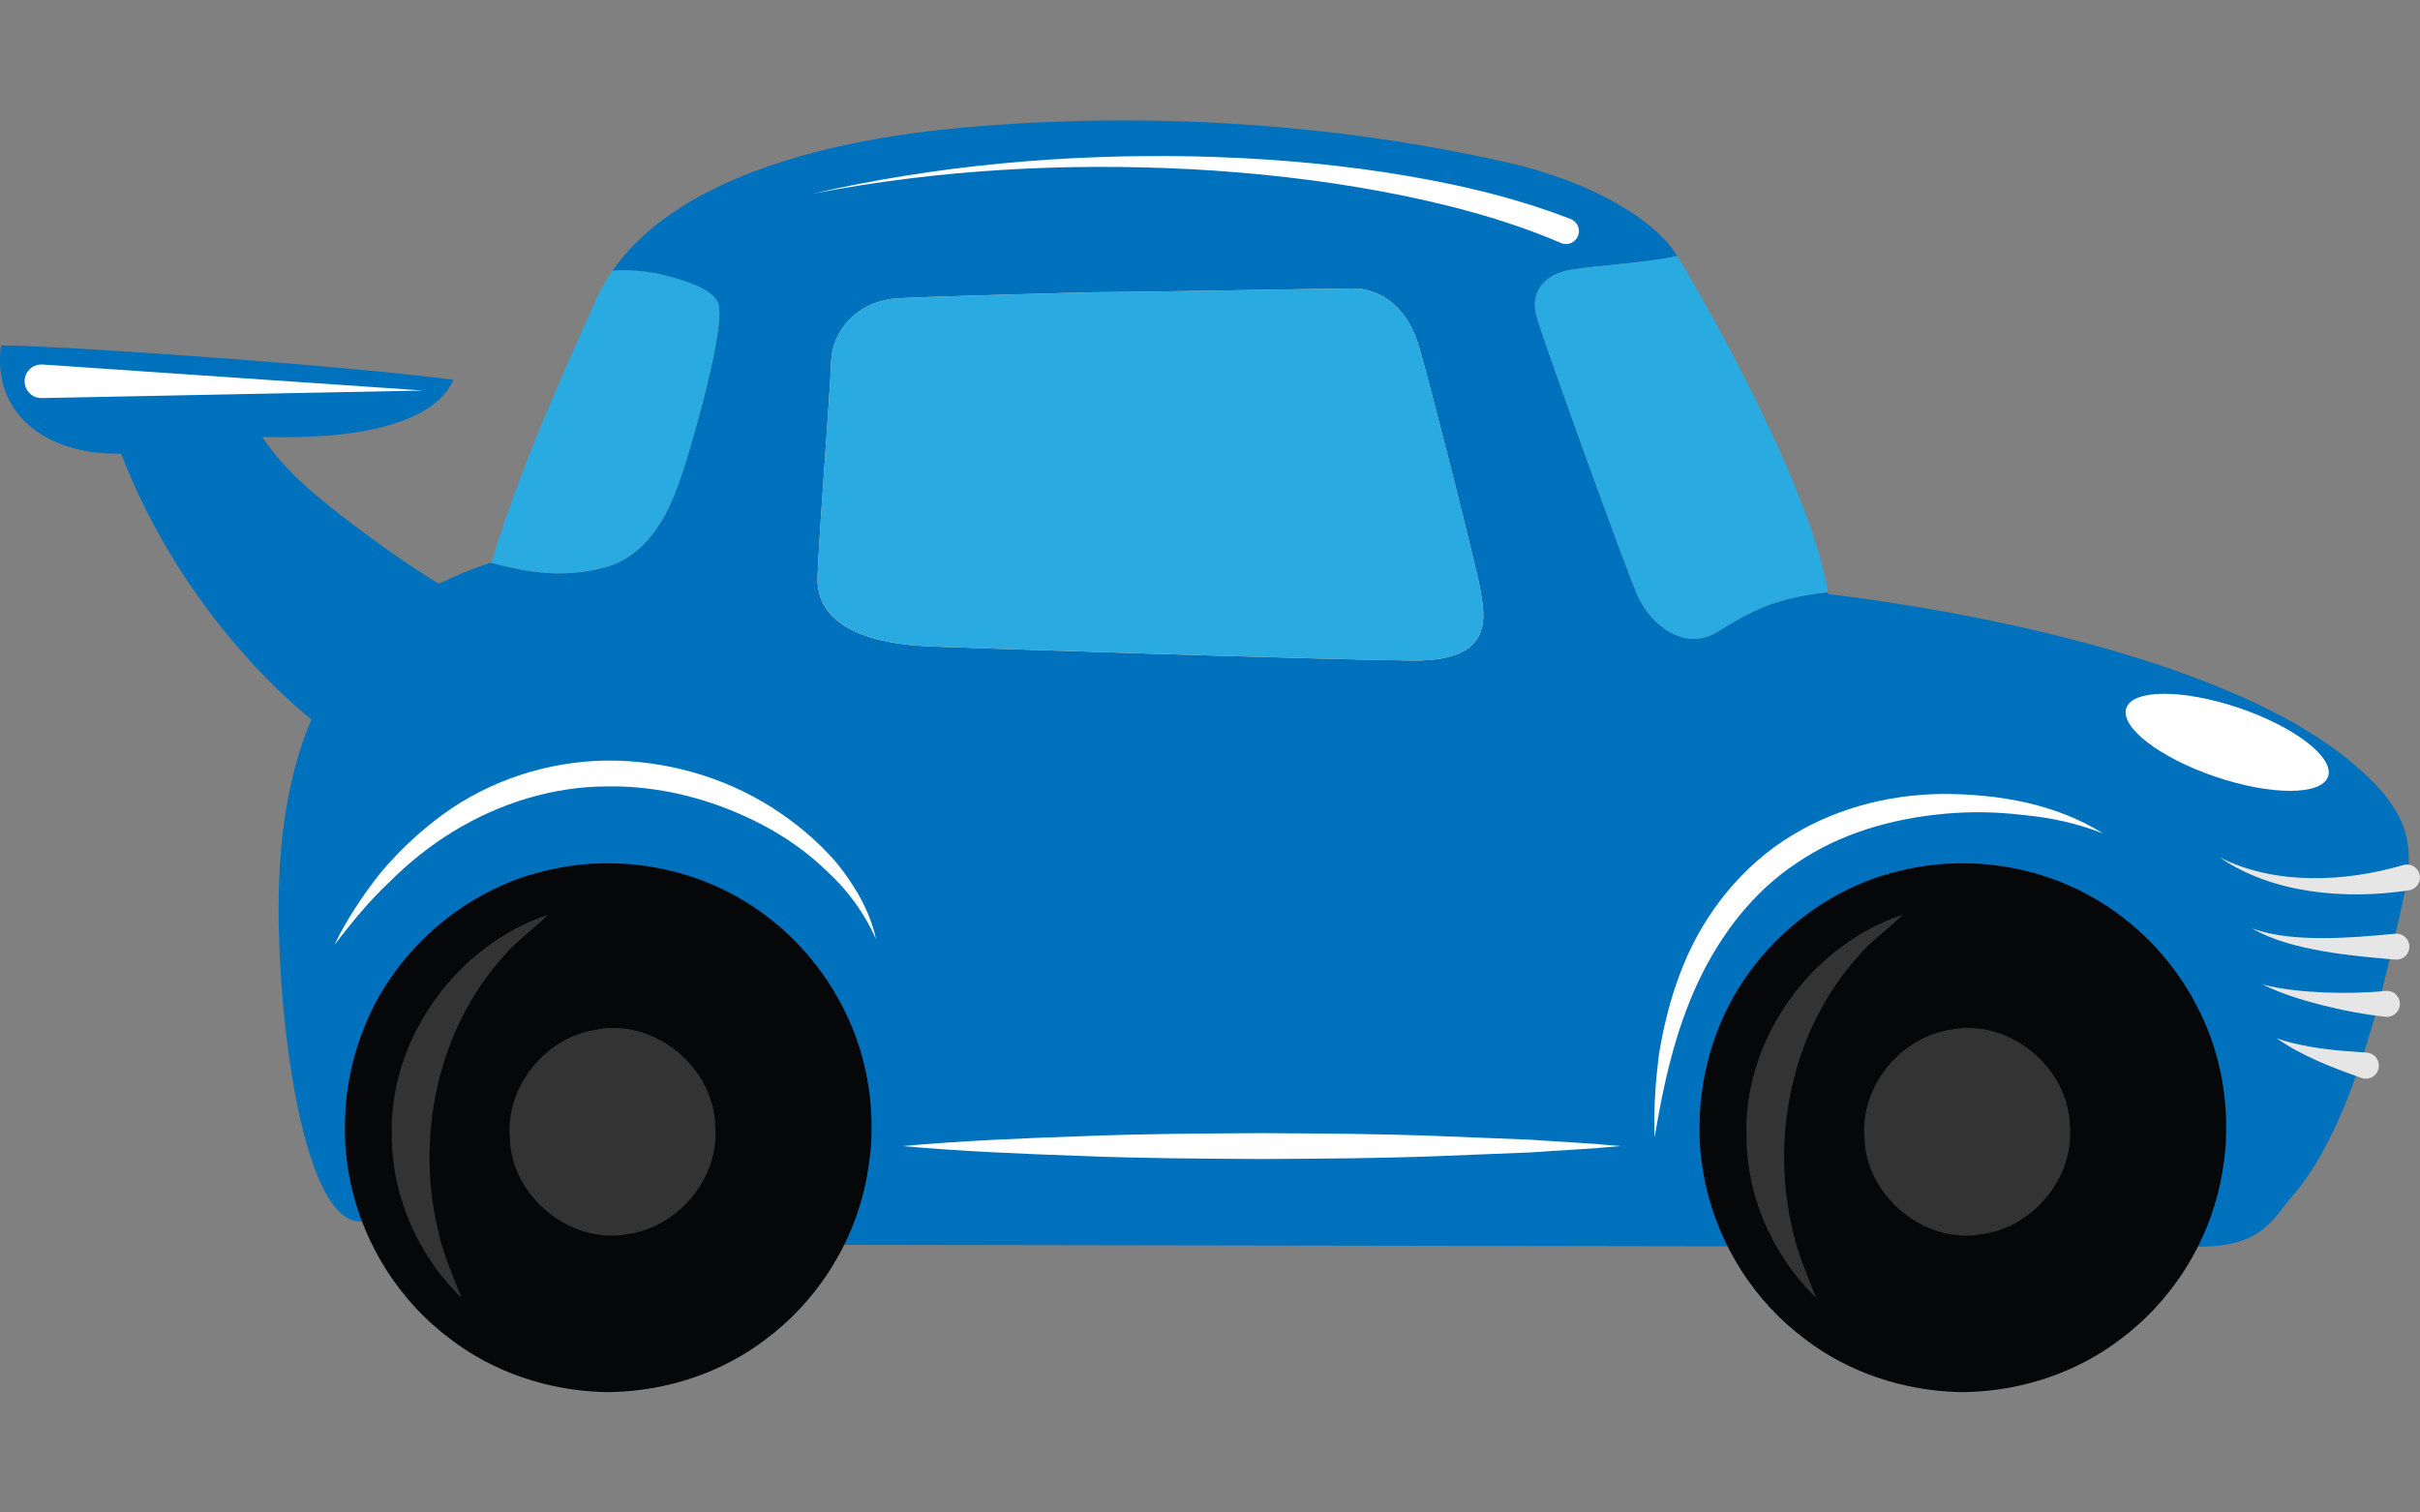 <?xml version="1.0" encoding="utf-8"?><!-- Generator: Adobe Illustrator 15.0.2, SVG Export Plug-In . SVG Version: 6.00 Build 0)  -->
<!DOCTYPE svg PUBLIC "-//W3C//DTD SVG 1.1//EN"
  "http://www.w3.org/Graphics/SVG/1.1/DTD/svg11.dtd">
<svg version="1.1" id="Слой_1" xmlns="http://www.w3.org/2000/svg" x="0px"
     y="0px" width="80px" height="50px" viewBox="0 0 80 50"
     enable-background="new 0 0 80 50" xml:space="preserve">
<rect x="0" y="0" width="80" height="50" fill="#808080" stroke="none"/>
<g>
	<g>
		<path fill="#0071BC" d="M78.056,25.48c-4.492-4.117-15.421-5.589-17.617-5.839c-0.003-0.02-0.007-0.041-0.011-0.062
			c-1.83,0.187-2.637,0.684-3.657,1.31c-1.098,0.674-2.221-0.249-2.646-1.223c-0.424-0.973-3.068-8.309-3.318-9.157
			c-0.25-0.848,0.225-1.447,1.148-1.598c0.801-0.129,2.577-0.24,3.489-0.447c-0.04-0.066-0.074-0.118-0.097-0.152
			c-0.549-0.823-2.296-2.221-5.64-2.97C44.605,4.2,38.405,3.622,31.817,4.22c-5.884,0.535-9.835,2.225-11.572,4.731
			c0.496-0.035,1.123-0.005,1.766,0.16c0.874,0.225,1.646,0.524,1.747,0.974c0.213,0.959-1.073,5.215-1.248,5.689
			c-0.174,0.475-0.773,2.496-2.47,2.97c-1.567,0.438-2.869,0.095-3.821-0.14c-0.587,0.189-1.16,0.421-1.714,0.696
			c-0.616-0.383-1.302-0.831-2.067-1.39c-2.275-1.665-3.051-2.414-3.773-3.468c3.33,0.111,5.715-0.5,6.326-1.887
			c-3.33-0.443-12.486-1.11-14.956-1.138c-0.306,2.192,1.415,3.635,3.968,3.58c1.945,5.028,5.341,8.021,6.289,8.787
			c-0.677,1.593-1.082,3.626-1.082,6.264c0,3.992,0.848,10.33,2.695,10.33l16.094,0.774L56.945,41.2c0,0,14.998,0.085,16.169,0
			c1.747-0.124,2.047-0.947,2.695-1.695c2.093-2.416,3.144-7.611,3.494-9.134C79.728,28.525,80.077,27.277,78.056,25.48z
			 M46.715,21.837c-2.745-0.025-15.097-0.424-16.095-0.474c-0.998-0.05-3.669-0.299-3.594-2.296c0.063-1.67,0.424-6.163,0.449-7.111
			c0.025-0.949,0.798-2.021,2.246-2.096c1.447-0.075,6.488-0.199,6.488-0.199c1.597,0,7.785-0.125,8.509-0.125
			c0.723,0,1.746,0.399,2.195,1.947c0.449,1.546,1.934,7.454,2.021,8.01C49.061,20.29,49.484,21.862,46.715,21.837z"/>
    <path fill="#29ABE2" d="M20.04,18.743c1.697-0.474,2.296-2.495,2.47-2.97c0.175-0.474,1.461-4.73,1.248-5.689
			c-0.101-0.449-0.874-0.749-1.747-0.974c-0.643-0.165-1.27-0.194-1.766-0.16c-0.208,0.3-0.386,0.611-0.53,0.934
			c-0.97,2.172-2.496,5.489-3.468,8.708c-0.01,0.002-0.019,0.006-0.028,0.009C17.171,18.838,18.472,19.181,20.04,18.743z"/>
    <path fill="#29ABE2" d="M50.807,10.509c0.25,0.849,2.895,8.185,3.318,9.157c0.425,0.974,1.548,1.896,2.646,1.223
			c1.021-0.625,1.827-1.123,3.657-1.31c-0.6-3.606-4.237-9.915-4.983-11.115c-0.912,0.207-2.688,0.317-3.489,0.447
			C51.031,9.062,50.557,9.661,50.807,10.509z"/>
    <path fill="#C9C7C8" d="M46.914,11.482c-0.449-1.547-1.473-1.947-2.195-1.947c-0.725,0-6.913,0.125-8.509,0.125
			c0,0-5.041,0.124-6.488,0.199c-1.447,0.075-2.221,1.147-2.246,2.096c-0.025,0.948-0.387,5.441-0.449,7.111
			c-0.075,1.997,2.596,2.246,3.594,2.296c0.998,0.05,13.35,0.449,16.095,0.474c2.77,0.025,2.346-1.547,2.22-2.346
			C48.848,18.936,47.363,13.028,46.914,11.482z"/>
    <path fill="#29ABE2" d="M48.935,19.492c-0.087-0.556-1.571-6.463-2.021-8.01c-0.449-1.547-1.473-1.947-2.195-1.947
			c-0.725,0-6.913,0.125-8.509,0.125c0,0-5.041,0.124-6.488,0.199c-1.447,0.075-2.221,1.147-2.246,2.096
			c-0.025,0.948-0.387,5.441-0.449,7.111c-0.013,0.348,0.061,0.641,0.192,0.89c0.617,1.184,2.577,1.364,3.402,1.406
			c0.998,0.05,13.35,0.449,16.095,0.474c1.423,0.013,2-0.396,2.21-0.905C49.125,20.45,48.996,19.88,48.935,19.492z"/>

    <ellipse transform="matrix(0.947 0.321 -0.321 0.947 11.772 -22.336)"
             fill="#FFFFFF" cx="73.634" cy="24.54" rx="3.522" ry="1.202"/>
    <g>
			<path fill="#050708" d="M62.346,28.916c2.224-0.685,4.712-0.428,6.747,0.701c1.505,0.829,2.754,2.12,3.541,3.66
				c0.65,1.249,0.975,2.658,0.957,4.062c0,0.249-0.008,0.488-0.034,0.735c-0.051,0.479-0.127,0.95-0.248,1.411
				c-0.487,1.891-1.625,3.593-3.181,4.764c-1.462,1.129-3.293,1.727-5.131,1.771h-0.248c-1.839-0.052-3.66-0.65-5.114-1.779
				c-1.642-1.23-2.805-3.069-3.25-5.07c-0.103-0.479-0.171-0.959-0.196-1.447c-0.008-0.255-0.008-0.513,0-0.768
				c0.043-1.291,0.376-2.574,0.967-3.729c1.068-2.052,2.976-3.651,5.19-4.318V28.916z"/>
      <path fill="#323332" d="M57.729,37.355c0-3.146,2.206-6.123,5.165-7.115c-0.472,0.488-1.044,0.855-1.472,1.378
				c-2.181,2.429-2.916,5.97-2.146,9.116c0.163,0.752,0.488,1.453,0.762,2.172c-1.472-1.429-2.36-3.481-2.301-5.551H57.729z"/>
      <path fill="#323332" d="M64.561,34.021c1.898-0.316,3.823,1.274,3.865,3.207c0.146,1.72-1.231,3.354-2.925,3.575
				c-1.897,0.333-3.83-1.274-3.865-3.198c-0.146-1.719,1.231-3.37,2.925-3.574V34.021z"/>
		</g>
    <g>
			<path fill="#050708" d="M17.564,28.916c2.224-0.685,4.712-0.428,6.748,0.701c1.505,0.829,2.753,2.12,3.54,3.66
				c0.651,1.249,0.975,2.658,0.958,4.062c0,0.249-0.008,0.488-0.034,0.735c-0.051,0.479-0.128,0.95-0.248,1.411
				c-0.488,1.891-1.625,3.593-3.181,4.764c-1.462,1.129-3.292,1.727-5.131,1.771h-0.248c-1.839-0.052-3.66-0.65-5.114-1.779
				c-1.642-1.23-2.804-3.069-3.25-5.07c-0.103-0.479-0.171-0.959-0.196-1.447c-0.008-0.255-0.008-0.513,0-0.768
				c0.042-1.291,0.376-2.574,0.966-3.729c1.069-2.052,2.976-3.651,5.19-4.318V28.916z"/>
      <path fill="#323332" d="M12.947,37.355c0-3.146,2.207-6.123,5.166-7.115c-0.471,0.488-1.044,0.855-1.472,1.378
				c-2.18,2.429-2.916,5.97-2.146,9.116c0.163,0.752,0.487,1.453,0.761,2.172c-1.471-1.429-2.36-3.481-2.301-5.551H12.947z"/>
      <path fill="#323332" d="M19.779,34.021c1.899-0.316,3.823,1.274,3.866,3.207c0.145,1.72-1.232,3.354-2.925,3.575
				c-1.898,0.333-3.831-1.274-3.866-3.198c-0.146-1.719,1.232-3.37,2.925-3.574V34.021z"/>
		</g>
    <path fill="#FFFFFF" d="M69.524,27.554c-0.841-0.335-1.718-0.522-2.604-0.608c-0.88-0.107-1.77-0.126-2.644-0.044
			c-1.743,0.16-3.457,0.654-4.876,1.625c-1.437,0.945-2.52,2.357-3.265,3.94c-0.746,1.591-1.146,3.352-1.436,5.135
			c-0.041-0.905,0.028-1.814,0.14-2.722c0.145-0.903,0.363-1.801,0.69-2.669c0.64-1.739,1.815-3.335,3.394-4.394
			c1.579-1.056,3.471-1.563,5.321-1.57C66.086,26.248,67.974,26.58,69.524,27.554z"/>
    <path fill="#FFFFFF" d="M28.959,31.045c-0.379-0.85-0.922-1.597-1.588-2.212c-0.645-0.634-1.389-1.158-2.184-1.574
			c-1.587-0.83-3.364-1.294-5.137-1.262c-1.775,0.009-3.522,0.549-5.053,1.482c-0.768,0.464-1.479,1.035-2.124,1.68
			c-0.67,0.624-1.248,1.344-1.82,2.077c0.408-0.837,0.926-1.62,1.51-2.36c0.604-0.724,1.297-1.381,2.069-1.944
			c1.545-1.133,3.472-1.763,5.406-1.789c1.933-0.015,3.861,0.522,5.478,1.55c0.805,0.514,1.546,1.13,2.161,1.857
			C28.268,29.288,28.762,30.129,28.959,31.045z"/>
    <path fill="#FFFFFF" d="M29.83,37.887c1.978-0.176,3.955-0.259,5.933-0.327c1.978-0.079,3.955-0.09,5.933-0.101
			c1.978,0.011,3.955,0.021,5.933,0.099l2.967,0.119c0.988,0.071,1.978,0.113,2.966,0.21c-0.988,0.097-1.978,0.139-2.966,0.21
			l-2.967,0.119c-1.978,0.078-3.955,0.089-5.933,0.099c-1.978-0.011-3.955-0.021-5.933-0.101
			C33.785,38.146,31.808,38.063,29.83,37.887z"/>
    <path fill="#E6E6E6" d="M79.621,29.435c-0.514,0.077-1.095,0.129-1.629,0.131c-0.545,0.005-1.09-0.029-1.626-0.109
			c-1.069-0.161-2.121-0.511-2.994-1.119c0.946,0.484,1.998,0.677,3.03,0.692c0.517,0.008,1.033-0.029,1.542-0.104
			c0.521-0.076,0.988-0.18,1.508-0.33c0.228-0.065,0.465,0.066,0.531,0.294c0.065,0.228-0.066,0.465-0.293,0.53
			c-0.018,0.006-0.036,0.01-0.054,0.012L79.621,29.435z"/>
    <path fill="#E6E6E6" d="M79.18,31.723c-0.801-0.069-1.619-0.142-2.424-0.285c-0.801-0.146-1.612-0.346-2.315-0.748
			c0.761,0.271,1.563,0.319,2.354,0.322c0.794,0,1.583-0.07,2.386-0.145c0.235-0.021,0.445,0.152,0.466,0.389
			c0.022,0.236-0.151,0.445-0.388,0.467C79.232,31.726,79.204,31.725,79.18,31.723z"/>
    <path fill="#E6E6E6" d="M78.854,33.611c-0.342-0.036-0.714-0.091-1.053-0.155c-0.348-0.063-0.69-0.139-1.03-0.225
			c-0.678-0.175-1.354-0.377-1.975-0.688c0.669,0.176,1.354,0.232,2.036,0.266c0.341,0.014,0.683,0.017,1.021,0.009
			c0.347-0.008,0.663-0.026,1.01-0.061c0.236-0.023,0.446,0.149,0.471,0.386c0.023,0.236-0.149,0.446-0.386,0.47
			c-0.029,0.004-0.058,0.004-0.086,0L78.854,33.611z"/>
    <path fill="#E6E6E6" d="M78.057,35.634c-0.954-0.342-1.961-0.721-2.796-1.31c0.973,0.333,1.957,0.406,2.977,0.473
			c0.237,0.016,0.418,0.222,0.402,0.46c-0.015,0.238-0.221,0.419-0.459,0.402c-0.04-0.002-0.079-0.011-0.115-0.023L78.057,35.634z"/>
    <path fill="#FFFFFF" d="M1.407,12.05l12.583,0.86L1.38,13.16c-0.306,0.006-0.56-0.238-0.566-0.544
			c-0.007-0.307,0.237-0.561,0.544-0.566C1.375,12.049,1.391,12.049,1.407,12.05z"/>
	</g>
  <path fill="#FFFFFF" d="M26.854,6.406c4.103-0.939,8.334-1.318,12.556-1.237c2.112,0.043,4.225,0.204,6.321,0.519
		c2.095,0.319,4.183,0.774,6.193,1.553c0.22,0.085,0.329,0.333,0.244,0.553c-0.086,0.221-0.334,0.33-0.553,0.245
		c-0.005-0.001-0.009-0.003-0.012-0.005L51.598,8.03c-1.891-0.808-3.924-1.329-5.973-1.711c-2.053-0.379-4.139-0.61-6.23-0.724
		C35.21,5.375,30.986,5.607,26.854,6.406z"/>
</g>
</svg>
